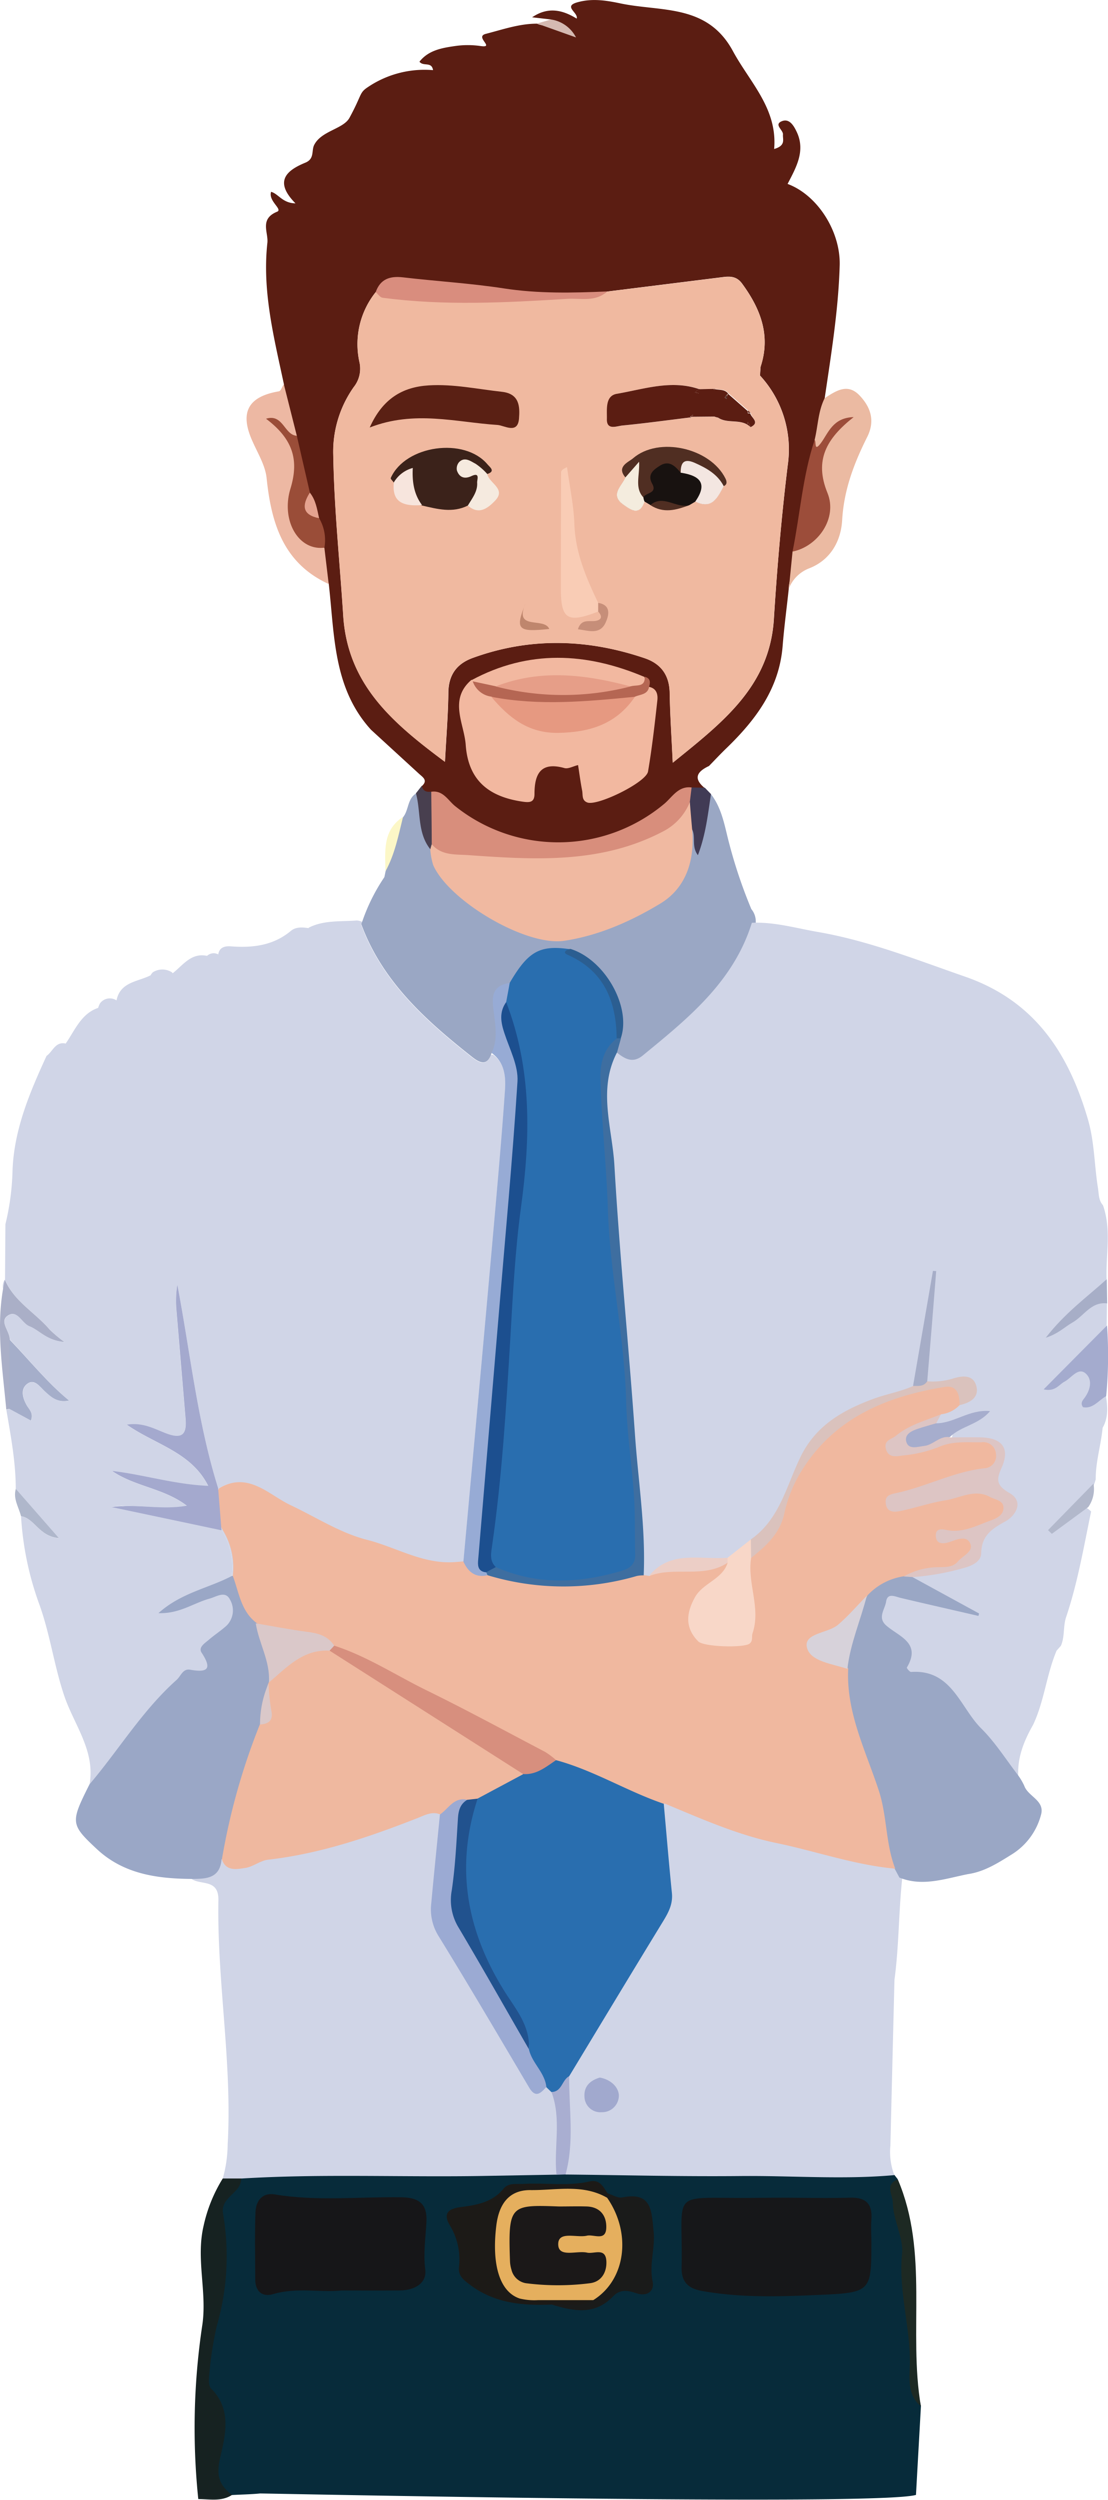 <svg id="Capa_1" data-name="Capa 1" xmlns="http://www.w3.org/2000/svg" viewBox="0 0 239.06 538.89"><defs><style>.cls-1{fill:#5b1d12;}.cls-2{fill:#ebbaa2;}.cls-3{fill:#edb8a3;}.cls-4{fill:#d5bab2;}.cls-5{fill:#d0d5e7;}.cls-6{fill:#9aa7c4;}.cls-7{fill:#9aa7c6;}.cls-8{fill:#162221;}.cls-9{fill:#aaafc7;}.cls-10{fill:#483f4f;}.cls-11{fill:#afb7cb;}.cls-12{fill:#fcf7c7;}.cls-13{fill:#072b3a;}.cls-14{fill:#9aa7c5;}.cls-15{fill:#1d2923;}.cls-16{fill:#a4abce;}.cls-17{fill:#413b55;}.cls-18{fill:#a7aec7;}.cls-19{fill:#f0b9a0;}.cls-20{fill:#f2b8a0;}.cls-21{fill:#d88e7c;}.cls-22{fill:#f7d7c8;}.cls-23{fill:#d98d7e;}.cls-24{fill:#9c4d3a;}.cls-25{fill:#9a4d38;}.cls-26{fill:#b56653;}.cls-27{fill:#e5a390;}.cls-28{fill:#f0b89f;}.cls-29{fill:#97abd5;}.cls-30{fill:#a4a9ce;}.cls-31{fill:#a5aeca;}.cls-32{fill:#296eaf;}.cls-33{fill:#efb89f;}.cls-34{fill:#9baad3;}.cls-35{fill:#a9aed1;}.cls-36{fill:#f0b9a1;}.cls-37{fill:#3e6ea0;}.cls-38{fill:#2b5e91;}.cls-39{fill:#dac8c9;}.cls-40{fill:#ddc5c4;}.cls-41{fill:#f8d7c8;}.cls-42{fill:#dac2bd;}.cls-43{fill:#a6adcd;}.cls-44{fill:#a6adc7;}.cls-45{fill:#eccec6;}.cls-46{fill:#b2b8cb;}.cls-47{fill:#161719;}.cls-48{fill:#161618;}.cls-49{fill:#1c1a17;}.cls-50{fill:#1a1b1a;}.cls-51{fill:#a1a9ce;}.cls-52{fill:#d7d2da;}.cls-53{fill:#5a2014;}.cls-54{fill:#3b221a;}.cls-55{fill:#5c2316;}.cls-56{fill:#f9ccb5;}.cls-57{fill:#502e22;}.cls-58{fill:#181210;}.cls-59{fill:#f8d5c8;}.cls-60{fill:#f5eadf;}.cls-61{fill:#f3e6e1;}.cls-62{fill:#f4ecde;}.cls-63{fill:#f7e5dd;}.cls-64{fill:#b08b84;}.cls-65{fill:#b18c80;}.cls-66{fill:#c68e79;}.cls-67{fill:#bf866d;}.cls-68{fill:#e69981;}.cls-69{fill:#e69e88;}.cls-70{fill:#d78f7e;}.cls-71{fill:#1c4f8f;}.cls-72{fill:#21528e;}.cls-73{fill:#e5af5e;}.cls-74{fill:#562f29;}.cls-75{fill:#1b1818;}</style></defs><title>avatar2</title><path class="cls-1" d="M314.09,240.82c-1.32,2.45-2.51,5.12-6.13,3.31l-1.3.77c-2.81,1.2-5.61,0-8.42,0l-1.27-.76c-1.08,3.21-3,1.76-4.56.66-3-2.12-.31-4,.45-5.88-2-2.33.72-3.29,1.64-4.09,5.54-4.79,16.67-2.26,19.95,4.34C314.74,239.75,314.93,240.43,314.09,240.82Z" transform="translate(-157.94 -136.02)"/><path class="cls-1" d="M306.8,226l.16,0a1.55,1.55,0,0,0,.07.23Z" transform="translate(-157.94 -136.02)"/><path class="cls-1" d="M306.87,225.87a4.83,4.83,0,0,1,.62-.42s0,.08,0,.12l-.32.3L307,226Z" transform="translate(-157.94 -136.02)"/><path class="cls-1" d="M307.92,220.6a4,4,0,0,1,.95-.7q-.06.43-.15.87A7.6,7.6,0,0,0,307.92,220.6Z" transform="translate(-157.94 -136.02)"/><path class="cls-1" d="M312,219.84l.24,0a1.58,1.58,0,0,1-.12.15A1.32,1.32,0,0,1,312,219.84Z" transform="translate(-157.94 -136.02)"/><path class="cls-1" d="M314.8,221.43l0,0a5,5,0,0,0,.05.53l-.35-.21-.1-.07a3.54,3.54,0,0,1,.4-.58l.31-.31Z" transform="translate(-157.94 -136.02)"/><path class="cls-1" d="M319.88,228.1a3.47,3.47,0,0,0-.73-.56,5.23,5.23,0,0,0,.12-.54A3.81,3.81,0,0,1,319.88,228.1Z" transform="translate(-157.94 -136.02)"/><path class="cls-1" d="M319.87,225l-.52,0a3.7,3.7,0,0,1,0-.47Z" transform="translate(-157.94 -136.02)"/><path class="cls-1" d="M339.11,193.26c.22-7.32-4.76-15.18-11.24-17.59,1.82-3.51,3.89-7.07,2-11.15-.6-1.28-1.57-3.09-3.29-2.35s.38,1.87.29,2.86.69,2.37-1.9,3.11c.75-8.73-5.23-14.33-8.9-21.11-5.53-10.23-15.51-8.43-24.28-10.28-3.16-.66-6.13-1.12-9.29-.23s.28,2.22-.14,3.51c-3.23-2-6.32-2.52-9.61-.28l4.09.47a5.63,5.63,0,0,0,2.42,1.7c-2.28-.75-3.94-.06-5.45-.8-3.83,0-7.39,1.26-11.06,2.2-2.5.65,2.13,3.1-1.14,2.62a19.21,19.21,0,0,0-5.46,0c-2.85.41-5.76.9-7.71,3.38.85,1.11,2.63-.11,2.93,1.82a21.88,21.88,0,0,0-14.18,3.74c-1.76,1.2-1.13,1.54-3.85,6.54-1.33,2.43-6.08,2.78-7.62,5.86-.62,1.25.14,3-1.95,3.83-4,1.65-6.78,4-2.08,8.75-2.82-.05-3.66-2.05-5.26-2.49-.65,2,2.57,3.77,1.3,4.29-3.85,1.57-1.86,4.47-2.1,6.69-1.15,10.42,1.42,20.45,3.57,30.52a23.84,23.84,0,0,0,1.8,11.28c1,3.92,1.46,8,2.79,11.83.76,2.13,1.57,4.23,2.14,6.41a19.07,19.07,0,0,1,.76,6c-.23,2.79,1.51,5,2.19,7.56,1.25,11,.93,22.41,9.1,31.38l10.39,9.52c.82.74,1.93,1.4.6,2.62-.69,1.35.22,1.83,1.23,2.24a6,6,0,0,1,2.65,1.32c8.39,8,18.44,10.22,29.75,9.37,5.85-.44,11-1.81,15.71-5.26,2.92-2.12,5.42-4.92,9-6a3.93,3.93,0,0,0,2.69-1.23c-2.62-2.14-1.58-3.59.91-4.76,1.26-1.29,2.49-2.61,3.79-3.86,6.29-6.09,11.37-12.82,12.1-22,.33-4.12.88-8.21,1.32-12.31a4.55,4.55,0,0,1,.11-1.11s0,0,0-.05c.48-2.21,2.21-4.06,2.09-6.44.05-.28.1-.55.14-.83s.1-.54.14-.81c1.17-6.93,2.13-13.9,3.75-20.74h0c.06-.27.12-.54.19-.8h0l.26-1c.47-3,1.92-6,1.05-9.17C337.27,212.39,338.83,202.9,339.11,193.26Zm-11.2,43c-1.36,11.05-2.31,22.16-3,33.27-.94,14.49-11.06,22.22-21.81,30.91-.26-5.62-.58-10.33-.66-15.05-.07-3.84-1.88-6.3-5.4-7.49-12.34-4.18-24.72-4.55-37.08-.06-3.5,1.27-5.25,3.7-5.28,7.55-.05,4.65-.44,9.3-.73,14.85-11.19-8.33-21-16.58-21.95-31.55-.73-11.44-1.94-22.83-2.14-34.32a24.12,24.12,0,0,1,4.43-14.94,6.36,6.36,0,0,0,1.19-5.45A17.91,17.91,0,0,1,239,199a415.71,415.71,0,0,0,46.16.46c1.26,0,2.67.54,3.77-.59L314,195.74c1.53-.19,2.88-.13,4,1.34,4,5.43,6.29,11.19,4.05,18-.05.63-.09,1.26-.13,1.89A23.48,23.48,0,0,1,327.91,236.25Z" transform="translate(-157.94 -136.02)"/><path class="cls-2" d="M328.14,262.91c.27-2.66.53-5.32.8-8,5.71-3.88,8.13-8.75,5.44-15.69-1.93-5,2.22-8.06,4.14-11.46-1.2,1.12-1.75,3.22-3.2,4.47-2.21,1.92-1.76-.08-1.62-1.38.74-3,.74-6.15,2.17-9,2.41-1.55,4.93-3.3,7.52-.59,2.43,2.55,3.41,5.5,1.64,9-2.81,5.61-5,11.32-5.38,17.81-.24,4.48-2.42,8.65-7.15,10.48A7.67,7.67,0,0,0,328.14,262.91Z" transform="translate(-157.94 -136.02)"/><path class="cls-3" d="M219.18,218.85q1.4,5.55,2.8,11.11c.24,1.54-.67,1.25-1.29.66-1.36-1.29-2-3.31-4.54-4a12.45,12.45,0,0,1,6.06,14c-1.78,6.84-.49,9.91,5.72,13.5.31,2.6.62,5.21.93,7.8-9.81-4.49-12.39-13.11-13.4-22.85-.28-2.69-1.87-5.27-3-7.82-2.88-6.28-1.07-9.74,5.7-10.88C218.54,220.26,218.83,219.36,219.18,218.85Z" transform="translate(-157.94 -136.02)"/><path class="cls-4" d="M276.83,140.22a7.27,7.27,0,0,1,5.39,3.87l-8.42-3Z" transform="translate(-157.94 -136.02)"/><path class="cls-5" d="M266.93,370.93c-.54,8.25-1.26,16.48-2,24.71q-1.53,17.53-3.14,35.06-1.9,21-3.84,42c-1,.07-2,.19-3,.21-6.48.14-12-3.31-18.09-4.85-5.76-1.47-11-4.89-16.39-7.43-4.76-2.22-9.17-7.39-15.46-3.7-4.5-14.31-6-29.21-8.82-43.89a22.2,22.2,0,0,0-.22,4.94q.93,11.88,2,23.76c.28,3.23-.44,4.74-4.16,3.33-2.5-.94-5-2.45-8.5-1.89,6.19,4.32,13.88,5.88,17.56,13.19-7.3-.3-13.92-2.42-20.73-3.21,4.93,3.39,11.17,3.67,16.12,7.49-4.83.86-9.34-.12-13.88,0l-.75-.12.53.13c-.7,0-1.4.09-2.1.19l23.7,5a15.33,15.33,0,0,1,2.2,9.93,2.31,2.31,0,0,1,.1.28c-3.2,3.54-8.18,3.84-12.1,6.07,2.34-.77,4.54-1.89,6.95-2.55,2-.54,4-1.33,5.43.68a5,5,0,0,1,0,5.69c-2.08,3.17-6.09,5.25-5.28,10,.06.35-.59.82-1.06,1-9.17,2.88-12.88,11.41-18.57,17.91-1.87,2.13-2.54,5.57-6.18,5.86,1.32-7.22-3.34-12.89-5.44-19.1-2.22-6.56-3.07-13.42-5.46-19.94a66.45,66.45,0,0,1-3.87-18.78c2.95.42,3.83,4.34,8.17,4.72L161.34,457c0-5.8-1.08-11.47-2.05-17.15.24,0,.49,0,.73-.08l4.62,2.5c.57-1.71-.51-2.44-1-3.42-.81-1.52-1.26-3.4.2-4.5s2.66.55,3.71,1.52c1.41,1.32,2.8,2.63,5.3,2.09-4.77-4-8.58-8.73-12.77-13.15,0-1.76-2.23-3.8-.54-5.08,2.14-1.61,3.11,1.56,4.8,2.21,2.15.84,3.68,3.06,7.49,3.38a30,30,0,0,1-3.11-2.61c-3.13-3.69-7.7-6.09-9.7-10.79l.09-12a54.15,54.15,0,0,0,1.52-11.08c.2-9,3.65-17.15,7.35-25.19,1.34-.93,1.91-3.17,4.13-2.66,2-2.88,3.35-6.47,7-7.69a5.06,5.06,0,0,1,.42-1,2.63,2.63,0,0,1,3.55-.62c.8-4,4.57-4,7.34-5.4h0a3.2,3.2,0,0,1,.48-.65,3.83,3.83,0,0,1,4.14,0l.16.2c2.23-1.75,4-4.48,7.41-3.75l0,0a2.1,2.1,0,0,1,2.35-.35l.06.06c.24-1.52,1.35-1.86,2.73-1.76,4.69.35,9.12-.15,12.93-3.32,1.08-.91,2.48-.81,3.83-.61l.05-.1c3.27-1.66,6.86-1.27,10.33-1.55a2.91,2.91,0,0,1,1.16.3l-.21.54c4.54,12.36,13.89,20.72,23.83,28.58,1.68,1.32,3.23,2.11,4.18-.47a4,4,0,0,0,.49,0C266.81,365.24,267.12,368.1,266.93,370.93Z" transform="translate(-157.94 -136.02)"/><path class="cls-5" d="M166.93,464.61c-2.51-2-4.67-4.38-5.59-7.63l9.3,10.61c-4.34-.38-5.22-4.3-8.17-4.72C164.7,461.57,165.48,464,166.93,464.61Z" transform="translate(-157.94 -136.02)"/><path class="cls-5" d="M172.82,437.94c-2.5.54-3.89-.77-5.3-2.09-1.05-1-2.2-2.66-3.71-1.52s-1,3-.2,4.5c.52,1,1.6,1.71,1,3.42l-4.62-2.5c-.24,0-.49.06-.73.08a1.88,1.88,0,0,1,.73-.4.7.7,0,0,1,.19-.06l.35,0c.66-.25,2,1,1.9-.15-.14-2.14-1.29-4.53,1.3-5.72s4,1.79,6,2.71a49.36,49.36,0,0,1-9-9.23c-.24-.32-.48-.64-.7-1s-.49-.67-.72-1a7.52,7.52,0,0,1-.52-1.91c-.21-1.57-1.13-3.47.77-4.46,1.48-.76,2.89.32,4,1.29.8.67,1.63,1.3,2.38,1.85-1.79-1.61-3.52-3.79-5.63-5.54a4.38,4.38,0,0,1-1.74-2.49,2.75,2.75,0,0,1,.36-1.8c2,4.7,6.57,7.1,9.7,10.79a30,30,0,0,0,3.11,2.61c-3.81-.32-5.34-2.54-7.49-3.38-1.69-.65-2.66-3.82-4.8-2.21-1.69,1.28.55,3.32.54,5.08C164.24,429.21,168.05,434,172.82,437.94Z" transform="translate(-157.94 -136.02)"/><path class="cls-5" d="M208.75,475.25a9.1,9.1,0,0,1-.68.83,2.31,2.31,0,0,0-.1-.28,15.33,15.33,0,0,0-2.2-9.93l-23.7-5c.7-.1,1.4-.16,2.1-.19a56.28,56.28,0,0,0,7.55,1.22c4.57.52,9.17.94,13.47,2.88l.51.23.66.34A10.12,10.12,0,0,1,208.75,475.25Z" transform="translate(-157.94 -136.02)"/><path class="cls-5" d="M263.88,363.29c-.95,2.58-2.5,1.79-4.18.47-9.94-7.86-19.29-16.22-23.83-28.58l.21-.54a4.39,4.39,0,0,1,1.91,2.52c3.72,9.18,10.84,15.61,17.87,22.12C258.18,361.43,260.67,363.29,263.88,363.29Z" transform="translate(-157.94 -136.02)"/><path class="cls-5" d="M265.67,363.1a8.59,8.59,0,0,1-1.3.17c2.44,2,2.75,4.83,2.56,7.66-.54,8.25-1.26,16.48-2,24.71q-1.53,17.53-3.14,35.06-1.9,21-3.84,42c-1,.07-2,.19-3,.21-6.48.14-12-3.31-18.09-4.85-5.76-1.47-11-4.89-16.39-7.43-4.76-2.22-9.17-7.39-15.46-3.7-4.5-14.31-6-29.21-8.82-43.89a22.2,22.2,0,0,0-.22,4.94q.93,11.88,2,23.76c.28,3.23-.44,4.74-4.16,3.33-2.5-.94-5-2.45-8.5-1.89,6.19,4.32,13.88,5.88,17.56,13.19-7.3-.3-13.92-2.42-20.73-3.21,4.93,3.39,11.17,3.67,16.12,7.49-4.83.86-9.34-.12-13.88,0,2.43.4,4.86,1,7.33,1.23.83.09,1.65.14,2.49.15,1.66,0,3.93.39,4.42-1.3.66-2.27-2-2.68-3.44-3.44a15.73,15.73,0,0,0-3.23-1.21c2.41.56,4.9,1,7.41,1.29,1.29.18,2.87.54,3.68-.76.95-1.53-.2-2.87-1.11-4-3.19-4.12-7.8-6.06-12.06-7.84a10.07,10.07,0,0,1,1.09.34c7.11,2.89,9.08,1.35,8.07-6.31-.06-.49-.21-1-.24-1.47-.23-3.82-.83-7.6-1.36-11.19.22,1.19.45,2.39.68,3.59,1.75,9.22,1.28,19,6.68,27.34a.75.75,0,0,1,.15,0h.11c5.42-.24,9.9,2.22,14.5,4.77a126.58,126.58,0,0,0,30.94,11.75c2.55.65,5.35,1.43,7.61-.62l.17-.16a6,6,0,0,0,.47-.52,43.25,43.25,0,0,0,1.72-10.79c.47-5.94,1.11-11.87,1.48-17.82.79-12.4,2.69-24.7,3.46-37.11.56-9.09,1.95-18.11,2.56-27.19C268.35,373.83,269.86,368,265.67,363.1Zm-81,90.67a40,40,0,0,0,5.14,1.78A18.41,18.41,0,0,1,184.69,453.77Z" transform="translate(-157.94 -136.02)"/><path class="cls-5" d="M206,605.65a27.81,27.81,0,0,0,1.06-7.33c1-17.64-2.31-35.1-2-52.68.08-4.64-3.79-3.17-5.79-4.57,2.35-1.43,4.58-3.05,6.91-4.53,7.64,1.09,14.77-1.47,21.84-3.51,6.85-2,14-3.15,20.42-6.5a4.76,4.76,0,0,1,4.35-.16c1.68,4.36.72,8.84,0,13.1a24.81,24.81,0,0,0,4.52,19.73c5.25,7.27,9.27,15.32,14.12,22.86,1.28,2,2.59,3.37,5,3.52a4.7,4.7,0,0,1,1.91,1.68c1.57,6,2.31,12.07-.4,18-5,1.79-10.17.93-15.25,1-12.42.24-24.85.12-37.27.06a111.9,111.9,0,0,0-14.87.77C208.81,607.12,207.13,607.15,206,605.65Z" transform="translate(-157.94 -136.02)"/><path class="cls-6" d="M321,334.84a.29.29,0,0,1,0,.09c-.95,6.9-5.25,11.89-9.61,16.89a78.84,78.84,0,0,1-13.65,12.23c-2.54,1.81-5,2.24-7-.6l-.18-.26,0-.06a3.46,3.46,0,0,1-.23-1.72h0a5.86,5.86,0,0,1,.25-1.16h0c.07-.24.15-.46.23-.7s.11-.74.15-1.11v0a16.6,16.6,0,0,0-10.09-16.65c-.32-.06-.63-.11-.94-.14a9.26,9.26,0,0,0-9.26,4.31,10,10,0,0,1-2.26,2.75,2.9,2.9,0,0,1-.29.19l-.41.26c-2.2,1.54-2.13,3.79-1.83,6.24.32,2.72,1.23,5.69-1.87,7.62a2.83,2.83,0,0,1-.11.31c-.95,2.58-2.5,1.79-4.18.47-9.94-7.86-19.29-16.22-23.83-28.58l.21-.54a40.19,40.19,0,0,1,4.77-9.57c.09-.41.17-.81.25-1.21,1.1-4,1.14-8.27,3.8-11.73,1.23-1.54.9-3.92,2.78-5.1,3,2.91,1.78,7.25,3.4,10.63h0a6.3,6.3,0,0,0,.4.72h0s0,0,0,0l.08.12c.07.22.13.44.21.65,2.79,8.37,9.58,12,17.2,15.62,11.24,5.31,20.22.07,29.45-4.58a12.4,12.4,0,0,0,7.26-11.1c.05-1.57-.18-3.33,1.48-4.36l.09-.06h0c2.2.93,1.36,2.62,1.07,4.18-.13.66,1,.05.36.11-.13,0-.21-.1-.16-.3,1-3.81-.6-8.26,2.79-11.49,2.48,3.19,3,7.19,4,10.86A105.86,105.86,0,0,0,320.05,332,4.15,4.15,0,0,1,321,334.84Z" transform="translate(-157.94 -136.02)"/><path class="cls-7" d="M205.74,536.86c-.36,4.21-3.45,4.19-6.52,4.21-7.45-.06-14.63-1.07-20.38-6.43s-5.7-5.75-1.6-13.95c6.32-7.43,11.39-15.9,18.74-22.47,1-.85,1.36-2.54,3-2.25,3.76.67,4.78-.15,2.46-3.67-.77-1.17.7-2.05,1.55-2.78,1.25-1.08,2.69-2,3.87-3.09a4.62,4.62,0,0,0,.7-5.58c-1-2-2.89-.62-4.43-.2-3.43.94-6.48,3.29-11,3.12,4.93-4.42,10.8-5.36,15.81-8,1.67-.24,2,1.11,2.11,2.16.35,3,2.67,4.86,4.09,7.24.89,4.23,3.06,8.16,2.85,12.64a8.37,8.37,0,0,1-.3,1.49c-.71,3-1.24,5.94-1.9,8.91-2.62,8.87-5.49,17.67-7.68,26.66A2.84,2.84,0,0,1,205.74,536.86Z" transform="translate(-157.94 -136.02)"/><path class="cls-8" d="M206,605.65l4,0c.45.53.82,1.25.41,1.8-4.11,5.48-2.25,11.72-2.21,17.67,0,6.71-2.9,12.87-3.14,19.54-.1,2.69-.49,5.07,1.11,7.57,2.08,3.26,1.39,7.14,1.05,10.69-.36,3.76-.81,7.38.8,10.93-2.29,1.5-4.83.91-7.3.91a148.82,148.82,0,0,1,.89-37.66c1-7.1-1.42-14.13.26-21.26A32.36,32.36,0,0,1,206,605.65Z" transform="translate(-157.94 -136.02)"/><path class="cls-9" d="M171.8,425.3c-3.81-.32-5.34-2.54-7.49-3.38-1.69-.65-2.66-3.82-4.8-2.21-1.69,1.28.55,3.32.54,5.08.26.72.5,1.43.7,2.15,1.23,4.15,1.52,8.29-.54,12.43l-.19.38c-.24,0-.49.06-.73.08-.8-8.7-2.2-17.4-.66-26.13q.17-.9.36-1.8c2,4.7,6.57,7.1,9.7,10.79A30,30,0,0,0,171.8,425.3Z" transform="translate(-157.94 -136.02)"/><path class="cls-10" d="M250.78,319.09c-2.84-3.56-2-8.06-3.1-12.06l1.27-1.62c.23,1.15,1,1.41,2,1.27,2.29,3.47,1.54,7.22,1,10.95A3.05,3.05,0,0,1,250.78,319.09Z" transform="translate(-157.94 -136.02)"/><path class="cls-11" d="M170.64,467.59c-4.34-.38-5.22-4.3-8.17-4.72h0c-.48-1.94-1.74-3.73-1.12-5.89Z" transform="translate(-157.94 -136.02)"/><path class="cls-12" d="M244.9,312.12c-1,4-1.77,8.08-3.8,11.74C241.05,319.52,240.45,315,244.9,312.12Z" transform="translate(-157.94 -136.02)"/><path class="cls-5" d="M291,362.9c1.74,1.37,3.44,2.44,5.63.65,9.76-8,19.57-15.87,23.53-28.6,4.92-.22,9.61,1.19,14.38,2,10.94,1.91,21.21,6,31.65,9.62,15,5.22,22.32,16.48,26.49,30.8,1.41,4.84,1.36,9.83,2.15,14.72.21,1.31.11,2.67,1.08,3.74,1.86,5.23.59,10.61.79,15.92-1.77,4.66-6.61,6.3-9.09,9.45,2.93-.74,4.12-6.61,9.17-4.23l-.06,4.75c-2.12,5.07-6.66,8-10.33,11.55.65-.33,1.17-1,1.89-1.39,3.64-2.06,5.83-1.21,5.37,2.73-.41,3.47,1.46,2.23,2.92,2.35.34,2.35.52,4.68-.73,6.86-.35,3.72-1.52,7.34-1.49,11.11-1.05,3.89-3.9,6.34-6.88,8.58,2-.22,2.89-4.61,5.89-1.65-1.59,7.63-2.89,15.33-5.39,22.75-.68,2-.26,4.22-1.13,6.2l-.93,1.05c-2.18,5.16-2.65,10.86-5.05,15.95-1.93,3.4-3.4,6.93-3.23,10.95-2.3.2-3.06-1.75-4.11-3.12-3-4-6-8-9.19-11.77-2.53-3-4.75-6.49-9.45-6.54a2.17,2.17,0,0,1-2.11-2.8c.75-3.23-1.22-5-3.39-6.59-2.43-1.83-2.45-4.12-1.46-6.67,1.07-2.79,3.28-2.23,5.45-1.89A81.43,81.43,0,0,1,366.68,483a36.29,36.29,0,0,1-9.48-4.27c-1.11-.75-3-1.14-2.16-3.24,1.38-1.1,3.13-1.08,4.73-1.39,4.46-.86,8.94-1.34,9.76-7.28.25-1.8,2.48-2.5,4-3.54,2.17-1.51,3.46-3.37.34-5.37-2.11-1.35-1.81-3.22-1.26-5.29,1.19-4.48.61-5.18-4-5.49-1.81-.12-3.68.18-5.36-.8.6-3,.6-3,5.72-5-3,.2-5.52,3.27-9,1.73-.71-1-.13-1.8.49-2.57a40.7,40.7,0,0,1,4.27-2.54c.94-.62,2.21-1.19,1.86-2.52s-1.76-1.15-2.87-1c-2.34.24-4.85,1.43-6.6-1.3.05-7.47,1.48-14.78,2.59-22.78-1.81,8.39-1.46,16.45-3.77,24.1-2.24,3.21-6.11,3.13-9.27,4.25-8.49,3-14.45,8.25-17.21,16.95a27.09,27.09,0,0,1-8.64,13c-2.13,1.38-3.94,3.29-6.47,4-5.81.38-11.68.39-16.95,3.45a2,2,0,0,1-1.29-1.1c-1.58-9.67-1.65-19.47-2.55-29.19-1.43-15.34-2.19-30.72-3.69-46.06-.91-9.39-1.48-18.83-2.23-28.24C287.41,368.37,287.5,364.87,291,362.9Z" transform="translate(-157.94 -136.02)"/><path class="cls-13" d="M208,673.89c-2.62-2.1-3.48-4-2.58-7.95,1.08-4.72,2.66-10.48-1.93-15-.55-.54-.53-1.91-.41-2.85a72.75,72.75,0,0,1,1.64-10.66,54,54,0,0,0,1.35-24.17c-.64-3.65,3.93-4.4,3.91-7.6,17.54-1.08,35.11-.24,52.66-.57l15.39-.27a4.86,4.86,0,0,1,2.55-1.29c20.7-.3,41.41-1.07,62.09.47,2.74.21,5.66-.86,8.25.89l.72.92c-1.59,3.21.2,6.26.9,9.13,2.24,9.1.79,18.42,2.26,27.56.65,4,.86,8.18,1.84,12.19l-1.07,19.17c-8.46,2.47-141.06-.35-141.52-.31C212,673.75,210,673.77,208,673.89Z" transform="translate(-157.94 -136.02)"/><path class="cls-5" d="M350.9,604.92c-11.07,1-22.16.09-33.23.2-12.57.13-25.14-.2-37.71-.33-1-6.69-.31-13.41-.32-20.11.12-2.58,1.38-4.72,2.72-6.83,5.85-9.24,11.38-18.69,17.27-27.9,1.93-3,2.15-6.12,1.62-9.53a54.9,54.9,0,0,1-.41-15.73c1.89-.72,3.61,0,5.25.78,13.05,5.94,27.17,8.15,40.91,11.69a18.94,18.94,0,0,1,3.82,1,3.72,3.72,0,0,1,1.8,2.64c-.8,7.31-.7,14.69-1.69,22q-.45,17.88-.88,35.76A14,14,0,0,0,350.9,604.92Z" transform="translate(-157.94 -136.02)"/><path class="cls-14" d="M352,540.78l-1-1.86c-1.95-1.62-2.49-3.93-2.69-6.23-.73-8.21-4.15-15.66-6.54-23.38-1.34-4.35-2.38-8.6-2.11-13.14A46.31,46.31,0,0,1,344.1,480a10.49,10.49,0,0,1,8.74-5.05,2.65,2.65,0,0,1,2.07,1.1l14.28,7.8-.15.52c-5.58-1.29-11.16-2.55-16.73-3.87-1.27-.3-2.89-1.19-3.19.81-.24,1.63-1.9,3.41,0,5.1,2.71,2.41,7.69,3.72,4.48,9.09-.07.11.62,1,.93.95,8.82-.59,10.56,7.72,15.2,12.26,3,3,5.33,6.72,7.95,10.12a13.35,13.35,0,0,1,1.25,2.15c.81,2.32,4.4,3.14,3.65,6.14a14.32,14.32,0,0,1-6.35,8.67c-2.9,1.8-5.89,3.73-9.43,4.24C361.88,541,357,542.81,352,540.78Z" transform="translate(-157.94 -136.02)"/><path class="cls-15" d="M356.62,654.72c-2.94-2.3-2.45-6.07-2.38-8.75.23-8.1-2.5-15.9-1.67-24.12.34-3.38-1.95-7.25-2-11,0-1.58-1.82-3.92,1.08-5C358.39,621.62,353.89,638.54,356.62,654.72Z" transform="translate(-157.94 -136.02)"/><path class="cls-16" d="M396.61,437c-1.65.87-2.84,2.79-5,2.37-.59-.82-.15-1.37.24-1.88,1.35-1.76,1.89-4.05.3-5.41s-3.05,1-4.52,1.78c-1.23.65-2,2.23-4.51,1.67,4.78-4.82,9.22-9.3,13.67-13.77A93.45,93.45,0,0,1,396.61,437Z" transform="translate(-157.94 -136.02)"/><path class="cls-17" d="M311.34,307.2c-.66,4.32-1.11,8.69-2.82,13.17-1.43-1.83-.43-3.91-1.24-5.54-2.2-1.48-1.5-3.79-1.68-5.85a4.15,4.15,0,0,1,1.56-3.2l2.85.05Z" transform="translate(-157.94 -136.02)"/><path class="cls-18" d="M396.82,417c-3.48-.43-5,2.73-7.52,4.14-1.63.92-3,2.39-5.73,3.26,4.13-5.33,8.87-8.75,13.17-12.62C396.76,413.51,396.79,415.25,396.82,417Z" transform="translate(-157.94 -136.02)"/><path class="cls-19" d="M321.91,217c0-.63.08-1.26.13-1.89,2.24-6.82-.06-12.58-4.05-18-1.08-1.47-2.43-1.53-4-1.34l-25.11,3.12c-1.1,1.13-2.51.54-3.77.59A415.71,415.71,0,0,1,239,199a17.91,17.91,0,0,0-3.54,15,6.36,6.36,0,0,1-1.19,5.45,24.12,24.12,0,0,0-4.43,14.94c.2,11.49,1.41,22.88,2.14,34.32.95,15,10.76,23.22,21.95,31.55.29-5.55.68-10.2.73-14.85,0-3.85,1.78-6.28,5.28-7.55,12.36-4.49,24.74-4.12,37.08.06,3.52,1.19,5.33,3.65,5.4,7.49.08,4.72.4,9.43.66,15.05,10.75-8.69,20.87-16.42,21.81-30.91.72-11.11,1.67-22.22,3-33.27A23.48,23.48,0,0,0,321.91,217Zm-7.82,23.84c-1.32,2.45-2.51,5.12-6.13,3.31l-1.3.77c-2.81,1.2-5.61,0-8.42,0l-1.27-.76c-1.08,3.21-3,1.76-4.56.66-3-2.12-.31-4,.45-5.88-2-2.33.72-3.29,1.64-4.09,5.54-4.79,16.67-2.26,19.95,4.34C314.74,239.75,314.93,240.43,314.09,240.82Zm5.79-12.72a3.47,3.47,0,0,0-.73-.56c-1.91-1.13-4.42-.22-6.28-1.49a4.32,4.32,0,0,1-.8-.23l-4.94.05L307,226a1.55,1.55,0,0,0,.07.23l-.23-.21c-4.85.59-9.69,1.26-14.55,1.73-1.23.13-3.38,1.08-3.33-1.37.05-2-.43-5,2.12-5.46,5.87-1,11.76-3.09,17.83-1l3.09-.06.24,0c1,.22,2.11,0,2.87.94l4.3,3.77.5.44C320,226.06,322,227.08,319.88,228.1Z" transform="translate(-157.94 -136.02)"/><path class="cls-19" d="M307.92,220.6a4,4,0,0,1,.95-.7q-.06.43-.15.87A7.6,7.6,0,0,0,307.92,220.6Z" transform="translate(-157.94 -136.02)"/><path class="cls-19" d="M312.2,219.89a1.58,1.58,0,0,1-.12.15,1.32,1.32,0,0,1-.12-.2Z" transform="translate(-157.94 -136.02)"/><path class="cls-19" d="M314.09,240.82c-1.32,2.45-2.51,5.12-6.13,3.31l-1.3.77c-2.81,1.2-5.61,0-8.42,0l-1.27-.76c-1.08,3.21-3,1.76-4.56.66-3-2.12-.31-4,.45-5.88-2-2.33.72-3.29,1.64-4.09,5.54-4.79,16.67-2.26,19.95,4.34C314.74,239.75,314.93,240.43,314.09,240.82Z" transform="translate(-157.94 -136.02)"/><path class="cls-19" d="M319.88,228.1a3.47,3.47,0,0,0-.73-.56,5.23,5.23,0,0,0,.12-.54A3.81,3.81,0,0,1,319.88,228.1Z" transform="translate(-157.94 -136.02)"/><path class="cls-19" d="M319.87,225l-.52,0a3.7,3.7,0,0,1,0-.47Z" transform="translate(-157.94 -136.02)"/><path class="cls-20" d="M297.92,284.08c1.75.32,2,1.72,1.84,3-.56,5.09-1.14,10.19-2,15.25-.4,2.38-11,7.53-13.12,6.68-1.22-.47-.92-1.62-1.09-2.52-.35-1.77-.58-3.56-.89-5.54-1.08.26-2.12.87-2.93.65-5.07-1.42-6.47,1.18-6.47,5.57,0,1.93-1.15,1.88-2.69,1.65-7.41-1.11-11.62-4.77-12.15-12.24-.33-4.59-3.72-9.75,1.24-14l.66.17a33,33,0,0,1,4.53,3.06c7.28,8.58,20.26,10.1,29.18-.27A8.57,8.57,0,0,1,297.92,284.08Z" transform="translate(-157.94 -136.02)"/><path class="cls-21" d="M307.16,305.78c-.13,1-.25,2.07-.38,3.1-.24,3.88-2.38,6.19-5.79,7.92a47.84,47.84,0,0,1-17.59,5c-9.09.81-18.18,1.11-27.24-.41-2.27-.37-4.14-1.15-5.07-3.42,0-3.76-.07-7.51-.1-11.27,2.55-.38,3.63,1.89,5.15,3.1a35.63,35.63,0,0,0,45.17-.54C303,307.82,304.32,305.4,307.16,305.78Z" transform="translate(-157.94 -136.02)"/><path class="cls-22" d="M312,219.84l.24,0a1.58,1.58,0,0,1-.12.15A1.32,1.32,0,0,1,312,219.84Z" transform="translate(-157.94 -136.02)"/><path class="cls-22" d="M314.8,221.43l0,0a5,5,0,0,0,.05.53l-.35-.21-.1-.07a3.54,3.54,0,0,1,.4-.58l.31-.31Z" transform="translate(-157.94 -136.02)"/><path class="cls-22" d="M319.87,225l-.52,0a3.7,3.7,0,0,1,0-.47Z" transform="translate(-157.94 -136.02)"/><path class="cls-23" d="M288.92,198.85c-2.47,2.34-5.79,1.42-8.52,1.59-13.29.82-26.62,1.53-39.91-.23-.54-.07-1-.8-1.49-1.22,1-2.83,3.07-3.51,5.9-3.18,7.23.85,14.53,1.27,21.73,2.38C274.07,199.34,281.48,199.17,288.92,198.85Z" transform="translate(-157.94 -136.02)"/><path class="cls-20" d="M259.67,282.65c12.32-6.63,24.77-6,37.31-.7,1,2.83-1.2,2.63-2.79,3-3.66-.1-7.18-1.17-10.78-1.71-6.27-.95-12.18.53-18.17,1.77-2.08.07-3.72-1-5.3-2.14Z" transform="translate(-157.94 -136.02)"/><path class="cls-24" d="M333.7,230.87c.42.29-.21,2.76,1.37.64s2.53-5.45,7.05-5.57c-5.84,4.6-8.54,9.26-5.65,16.34,2.22,5.42-2,11.52-7.53,12.65C330.57,246.92,331.1,238.69,333.7,230.87Z" transform="translate(-157.94 -136.02)"/><path class="cls-25" d="M227.93,254.08c-5.61.72-9.41-5.89-7.32-12.73,1.93-6.33.42-10.76-5.27-15.06,3.69-1.15,3.93,3.52,6.64,3.67l2.82,12.26c0,2.08.11,4.12,2,5.52A9.3,9.3,0,0,1,227.93,254.08Z" transform="translate(-157.94 -136.02)"/><path class="cls-26" d="M259.94,282.9l5,1.07c9.7.3,19.41.25,29.11,0,1.21-.36,3.1.27,3-2.05,1.23.31,1.23,1.15.94,2.13-.28,1.71-1.83,1.64-3,2.14a48.88,48.88,0,0,1-24.46,2.18,27.84,27.84,0,0,1-6.55-2.17A4.89,4.89,0,0,1,259.94,282.9Z" transform="translate(-157.94 -136.02)"/><path class="cls-27" d="M226.79,247.74c-3.7-.74-3.72-2.81-2-5.52C226.09,243.83,226.36,245.82,226.79,247.74Z" transform="translate(-157.94 -136.02)"/><path class="cls-28" d="M373.5,458.4c-2.34-1.63-4.91-1.7-7.65-1.21-4.53.81-9,2.27-13.56,2.66a87.13,87.13,0,0,1,17.45-6,6.59,6.59,0,0,0,2.88-1.31,3.3,3.3,0,0,0,1.1-3c-.24-2.81-2.31-3.26-4.71-3.21-1.87,0-3.74,0-5.61.09h0a19.88,19.88,0,0,0-6.18,1.14c-1.72.65-3.69,1.62-5.84.06,2.08-2.91,5.73-3.5,8.31-5.52A7.37,7.37,0,0,0,361,440.9a6.42,6.42,0,0,0,4-2,6.86,6.86,0,0,0,.44-1.33c.47-2-.4-2.82-1.9-3.11h0a9.52,9.52,0,0,0-2.3-.07c-.78.06-1.56.14-2.33.24h0c-1.22.17-2.41.4-3.59.68a49.33,49.33,0,0,0-12.81,5.2l0,0-.11.06c-1.29.72-2.57,1.49-3.79,2.32l0,0-.24.17c-3.72,2.56-6.91,5.74-8.4,10.35a50.17,50.17,0,0,1-5.26,11.46,41.82,41.82,0,0,1-5.22,6.74c-1.73,4.27.45,8.5.11,12.74-.16,2,.1,4.68-2.89,5-2.57.27-5.44.92-7.46-1.39s-1.32-4.61,0-6.91a14.34,14.34,0,0,1,3.41-3.54c1.5-1.28,3.23-2.48,2.45-4.91-3.12.93-6.46.67-9.71.9h0a14.12,14.12,0,0,0-7.31,2.26l-1.16-.17a4.27,4.27,0,0,0-.6-.45,3.65,3.65,0,0,0-3.1-.48l-.22.07h0a40.56,40.56,0,0,1-12.59,1.93h-.17a55.48,55.48,0,0,1-8.6-.74h-.07c-2.25-.37-4.49-.84-6.74-1.4h0l-.1,0-.23-.06s.07.06-.26,0-.37.06-.54.07h-.45a5.07,5.07,0,0,1-1.69-.38,0,0,0,0,1,0,0c-1.05-.4-2-1-3.07-1.44l-.31-.11c-1,.07-2,.19-3,.21-6.48.14-12-3.31-18.09-4.85-5.76-1.47-11-4.89-16.39-7.43-4.76-2.22-9.17-7.39-15.46-3.7a1.3,1.3,0,0,0-.1.15c-1.93,2.73-1,5.24.24,7.72.19.37.38.74.58,1.11a15.33,15.33,0,0,1,2.2,9.93,2.31,2.31,0,0,1,.1.28c1.27,3.51,1.74,7.42,5.05,9.89a11.85,11.85,0,0,0,5.74,2.37c3.65.62,7.5.72,10.67,3.07,16.18,8.34,32.5,16.41,48.44,25.18,5.91,1.95,11.42,4.86,17.16,7.19,1.92.78,3.76,2.15,6,1.09,7.9,3.28,15.75,6.79,24.17,8.53s16.84,4.73,25.6,5.52c-2.11-5.41-1.73-11.27-3.56-16.86-2.79-8.54-7.08-16.86-6.59-26.27-1.8-2.58-5.32-2.52-7.85-5.19,5.39-2.19,9.67-5.39,12-10.59a13.34,13.34,0,0,1,8-4.14,14,14,0,0,1,2.53-.64c3.17-.55,6.49-.38,9.44-1.88a6.7,6.7,0,0,0,3-2.44l0,0a2.91,2.91,0,0,0,.3-2,2.08,2.08,0,0,0-1.76-1.91,12.9,12.9,0,0,0,3.67-1.33c1.08-.54,2.16-1.18,3.24-1.78a3.57,3.57,0,0,0,2-2.27v0C375.54,460.49,374.91,459.39,373.5,458.4Zm-9.84,8.51.36.07a6.54,6.54,0,0,1-.76,0h-.08A1.41,1.41,0,0,1,363.66,466.91Zm-.81.4c0,.24-.05.16,0,0Z" transform="translate(-157.94 -136.02)"/><path class="cls-29" d="M269.69,385.1c-.73,9.26-1.51,18.53-2.27,27.79-1.22,14.9-2.15,29.82-3.56,44.7-.31,3.32-.55,6.65-.7,10v.05c-.07,1.66-.13,3.32-.15,5,0,.44,0,.87,0,1.31a2.12,2.12,0,0,1,.19.57h0l0,.11a.66.66,0,0,0,0,.14,2.14,2.14,0,0,1-.14.85c-2.47.54-4-.66-5-2.67-.05-.09-.1-.18-.14-.27q1.92-21,3.84-42,1.59-17.52,3.14-35.06c.72-8.23,1.44-16.46,2-24.71.19-2.83-.12-5.69-2.56-7.66L264,363c1.27-2.63.91-5.29.57-8.09s-1.25-6.37,3.36-7a3.24,3.24,0,0,1,.47.78c.56,1.38-.12,2.77-.4,4.16a5.08,5.08,0,0,0-.26.81,6.54,6.54,0,0,0,.36,4.54,27.88,27.88,0,0,1,2.24,7.91v0C271.17,372.37,270.19,378.72,269.69,385.1Z" transform="translate(-157.94 -136.02)"/><path class="cls-30" d="M198.27,460.61c-5-3.82-11.19-4.1-16.12-7.49,6.81.79,13.43,2.91,20.73,3.21-3.68-7.31-11.37-8.87-17.56-13.19,3.47-.56,6,.95,8.5,1.89,3.72,1.41,4.44-.1,4.16-3.33q-1-11.88-2-23.76a22.2,22.2,0,0,1,.22-4.94c2.81,14.68,4.32,29.58,8.82,43.89,0,.05,0,.09,0,.14.21,2.66.43,5.31.64,8,0,.29.05.59.07.88l-23.7-5c.7-.1,1.4-.16,2.1-.19h.22C188.93,460.49,193.44,461.47,198.27,460.61Z" transform="translate(-157.94 -136.02)"/><path class="cls-31" d="M172.82,437.94c-2.5.54-3.89-.77-5.3-2.09-1.05-1-2.2-2.66-3.71-1.52s-1,3-.2,4.5c.52,1,1.6,1.71,1,3.42l-4.62-2.5v-.32l0-13.46v-1.18C164.24,429.21,168.05,434,172.82,437.94Z" transform="translate(-157.94 -136.02)"/><path class="cls-32" d="M277.89,515.46c8.14,2.19,15.33,6.71,23.26,9.41.58,6.42,1.11,12.84,1.76,19.25.23,2.32-.7,4.11-1.85,6-6.82,11.14-13.56,22.33-20.32,33.49-.88,1.59-.63,4.43-3.82,3.42l-1.11-1.07a14.85,14.85,0,0,1-4.59-8.22c-.84-4.34-3.32-8-5.4-11.71-3-5.4-5.34-11.07-7.95-16.64a4.51,4.51,0,0,1-.74-2.36c1.13-7.81-.94-16,2.81-23.5,2.71-3.33,6.92-3.88,10.48-5.61C273,517.35,275.09,515.33,277.89,515.46Z" transform="translate(-157.94 -136.02)"/><path class="cls-33" d="M270.78,518.51,261,523.74a5,5,0,0,1-1.81,1c-2.39.05-3.8,2.67-6.3,2.41-1.75-.7-3.31.19-4.79.77-10.46,4.1-21,7.71-32.28,9-1.72.19-3.3,1.55-5,1.79s-4.13.83-5-1.87A141.29,141.29,0,0,1,214,507.78c2.56-2.56.64-6,1.85-8.89l.07-.16c2.62-5.27,6.67-8.19,12.74-7.85,4,1.15,7.46,3.57,10.83,5.81,9.33,6.21,18.57,12.55,28.21,18.31C269.08,515.8,270.81,516.45,270.78,518.51Z" transform="translate(-157.94 -136.02)"/><path class="cls-34" d="M252.86,527.18c1.85-1.24,3-3.79,5.84-3.18-1.63,6.74-1,13.72-2.12,20.51-.44,2.68.59,4.83,1.81,7,4.29,7.81,8.42,15.71,12.84,23.44a3.79,3.79,0,0,1,.82,2.79c.62,3,3.43,5,3.77,8.17-1.2,1.33-2.31,2.51-3.72.12-6.47-10.92-12.89-21.86-19.55-32.66a10.88,10.88,0,0,1-1.56-7.06C251.57,540,252.23,533.57,252.86,527.18Z" transform="translate(-157.94 -136.02)"/><path class="cls-35" d="M276.92,587c2.26,0,2.26-2.6,3.82-3.41-.05,7.07,1.16,14.19-.78,21.19l-1.95.06C277.39,598.92,279.14,592.84,276.92,587Z" transform="translate(-157.94 -136.02)"/><path class="cls-32" d="M267.15,352.05c.26-1.39.52-2.77.77-4.16,4-6.83,6.5-8.21,13.09-7.23a20.36,20.36,0,0,1,10.2,13.41c.6,2.29,1.07,4.53-.52,6.64-4.51,7.71-2,16-1.39,23.87,1,12.7,1.57,25.45,3.09,38.12,1.77,14.79,2,29.71,3.57,44.52.66,6.28-.27,6.75-6.45,8.73-8.78,2.81-16.94,1.2-25.21-1.5-2.1-1.66-1.39-3.93-1.21-6q1.88-22.29,3.62-44.61c1.07-13.85,2-27.72,3.54-41.55.82-7.44,1.65-15.22-2.11-22.43A12.8,12.8,0,0,1,267.15,352.05Z" transform="translate(-157.94 -136.02)"/><path class="cls-36" d="M251.09,318c2.08,2.51,5.17,2.17,7.83,2.36,14.33,1,28.66,1.95,42.11-5.12a12.23,12.23,0,0,0,5.75-6.31q.24,3,.5,5.95c.58,6.58-1.27,12.56-6.91,15.95-6.33,3.82-13.29,6.89-20.69,8-8.32,1.24-24.9-8.63-28.27-16.31a14.33,14.33,0,0,1-.63-3.39C250.88,318.71,251,318.33,251.09,318Z" transform="translate(-157.94 -136.02)"/><path class="cls-37" d="M264.91,473.84c8.92,3.93,18,3.52,27.08.83,1.69-.49,3-1.32,3-3.43-.11-4.11,0-8.25-.23-12.35-.47-6.91-1.54-13.8-1.72-20.71-.35-13.88-3.5-27.47-3.94-41.35-.3-9.39-1.35-18.76-1.62-28.16-.09-3.14.59-6.57,3.54-8.78.28-.48.58-.47.89,0l-.84,3c-4.21,8.05-1,16.36-.56,24.47,1.12,19.37,3.09,38.69,4.44,58.05.71,10.07,2.32,20.08,1.87,30.22a6.63,6.63,0,0,0-1.48.13,56.49,56.49,0,0,1-32.23-.17,3.52,3.52,0,0,0-.27-.63C263.19,474,264.34,474.45,264.91,473.84Z" transform="translate(-157.94 -136.02)"/><path class="cls-38" d="M291.88,359.85l-.89,0c-.09-8-2.72-14.53-10.58-18-.47-.21-.85-.46-.32-.93a2.64,2.64,0,0,1,.93-.34C288.44,342.88,294.21,353.07,291.88,359.85Z" transform="translate(-157.94 -136.02)"/><path class="cls-39" d="M229.05,491.86c-5.73-.33-9.24,3.59-13.09,6.87.33-4.54-2.17-8.45-2.84-12.76,3.69.62,7.36,1.35,11.06,1.83,2.37.3,4.49.83,5.87,3C230,491.36,229.34,491.45,229.05,491.86Z" transform="translate(-157.94 -136.02)"/><path class="cls-39" d="M215.89,498.89a43.9,43.9,0,0,0,.56,5.75c.51,2.23-.46,3-2.41,3.14A22.3,22.3,0,0,1,215.89,498.89Z" transform="translate(-157.94 -136.02)"/><path class="cls-40" d="M352.93,475.87a15.12,15.12,0,0,1,7.51-2c1.5-.05,3.06.06,4.16-1.22s3.34-2.12,2.71-3.79c-.73-1.91-2.84-1-4.35-.47s-3,.55-3.1-1.19c-.15-2.15,1.93-1.37,2.9-1.25,3.36.42,6.14-1.18,9.09-2.21,1.28-.45,2.61-1.23,2.6-2.68,0-1.62-1.8-1.72-2.9-2.33-3.32-1.81-6.45.23-9.62.72s-6.42,1.63-9.67,2.29c-1.22.26-2.86.42-3.18-1.44s.84-2.12,2.35-2.44c6.38-1.38,12.25-4.55,18.82-5.31a2.67,2.67,0,0,0,2.58-3.1,2.74,2.74,0,0,0-3.15-2.51c-3.13.05-6.22-.33-9.31,1.07a28.57,28.57,0,0,1-7.68,1.78c-1.33.19-3.18.6-3.64-1.55-.38-1.79,1.24-1.92,2.23-2.73,2.87-2.37,6.37-3.23,9.67-4.6l-1.05,2c-.48,2-2.68,1.76-4,3.17,2.46,1,4.71-2.28,6.95-.19,2.33,0,4.67-.07,7,0,4.45.21,6,2.48,4.2,6.53-1.18,2.61-1.13,3.83,1.68,5.45,3.34,1.91,1.18,5-.81,6.09-3,1.65-5.19,3.06-5.28,6.91-.05,1.89-2.11,2.74-4,3.24A54.25,54.25,0,0,1,354.91,476Z" transform="translate(-157.94 -136.02)"/><path class="cls-41" d="M320,471.88c-.88,5.43,2.17,10.78.3,16.26-.24.7.17,1.58-.64,2.21-1.23.94-9.88.73-11.09-.5-2.86-2.92-2.6-6.05-.7-9.48,1.73-3.14,5.92-3.84,7.06-7.45-.55-.36-.55-.73,0-1.09l5-3.94C321.15,469.2,320.75,470.54,320,471.88Z" transform="translate(-157.94 -136.02)"/><path class="cls-42" d="M320,471.88l-.06-4c6.24-4.34,7.69-11.6,10.75-17.85,3.26-6.64,8.87-9.89,15.46-12.37,2.92-1.1,6-1.59,8.83-2.86a3.48,3.48,0,0,1,3.06-1,15.13,15.13,0,0,0,5.38-.56c1.91-.62,4.36-1,5.11,1.38.82,2.6-1.21,3.79-3.54,4.31,0-2.19-.5-4.36-3.23-3.92-12.38,2-23.46,6.54-30.57,17.6a29.28,29.28,0,0,0-4,9.55C326.24,466.69,323.22,469.26,320,471.88Z" transform="translate(-157.94 -136.02)"/><path class="cls-43" d="M362.86,445.83c-2.17-.34-3.54,1.67-5.47,1.89-1.35.15-3.36.89-3.89-.82s1.2-2.46,2.65-2.93c1.24-.41,2.5-.75,3.75-1.12,3.93,0,7.17-3.06,11.65-2.63C369.07,443.19,365.24,443.42,362.86,445.83Z" transform="translate(-157.94 -136.02)"/><path class="cls-44" d="M358,433.79c-.75,1.17-1.92,1-3.06,1l4.29-24.8.7.05Q359,421.93,358,433.79Z" transform="translate(-157.94 -136.02)"/><path class="cls-45" d="M314.91,471.83c0,.36,0,.72,0,1.09-5.24,3.44-11.52.69-17,2.89C302.57,470.08,309.06,472.31,314.91,471.83Z" transform="translate(-157.94 -136.02)"/><path class="cls-46" d="M393.87,455.85a6.69,6.69,0,0,1-1.13,5.06l-7.86,5.77-.82-.8Z" transform="translate(-157.94 -136.02)"/><path class="cls-47" d="M325.88,609.79c5.15,0,10.3.13,15.44,0,3.48-.11,4.89,1.35,4.63,4.74-.13,1.66,0,3.33,0,5,0,10.17-.13,10.72-10.33,11.17-8.74.38-17.55.76-26.28-.82-2.71-.49-4.19-1.74-4.34-4.49a4.17,4.17,0,0,1,0-.5c.34-16.76-2.84-15,13.95-15.05Z" transform="translate(-157.94 -136.02)"/><path class="cls-48" d="M231.57,629.79c-4.4.49-9.58-.74-14.68.78-2.39.71-3.86-.6-3.88-3.15,0-4.83-.13-9.67.05-14.49.09-2.41,1.43-4.3,4.14-3.85,9.11,1.52,18.26.48,27.38.62,3.93.06,5.56,1.57,5.37,5.29-.17,3.42-.71,6.74-.26,10.27.39,3-2.36,4.5-5.42,4.52C240.28,629.81,236.28,629.79,231.57,629.79Z" transform="translate(-157.94 -136.02)"/><path class="cls-49" d="M277,632.82c-6.28.27-12.31-.25-17.62-4.23-1.42-1.08-2.62-1.92-2.41-3.89a14.12,14.12,0,0,0-2-9c-1.52-2.57-.22-3.55,2.34-3.88,3.44-.45,6.85-1,9.3-4,1.07-1.29,2.73-.92,4.21-1,4.78-.3,9.61.55,14.37-.54,2.06-.47,2.91,1.1,3.8,2.53a.76.76,0,0,1-.36,1.28,61.43,61.43,0,0,0-14.33-.8c-5.49.49-7.57,2.71-7.86,8.27-.07,1.32-.07,2.65,0,4,.23,7,2.06,8.6,8.95,9,3.63.18,7.64-1.44,10.82,1.72C283.22,634.24,280.08,633.25,277,632.82Z" transform="translate(-157.94 -136.02)"/><path class="cls-50" d="M288.94,609.81l0-1c1.09.33,2.28,1.13,3.27.92,6.48-1.32,6.31,3.12,6.75,7.33.38,3.61-1,7.11-.21,10.79.45,2.17-1.28,3.33-3.56,2.52-1.86-.65-3.54-.85-5,.71-3.93,4.11-8.53,3.18-13.19,1.75,3-.48,6.14.92,9-1C292.54,625.27,290.88,617.56,288.94,609.81Z" transform="translate(-157.94 -136.02)"/><path class="cls-51" d="M287.35,583.89c2.14.38,3.9,1.8,4.11,3.68a3.61,3.61,0,0,1-3.68,3.79,3.44,3.44,0,0,1-3.73-3.21C283.86,585.82,285.21,584.54,287.35,583.89Z" transform="translate(-157.94 -136.02)"/><path class="cls-52" d="M340.77,495.79c-3.25-1.11-8.06-1.58-8.74-4.66s4.54-3,6.72-4.85,4.16-4.17,6.22-6.27C343.63,485.29,341.39,490.32,340.77,495.79Z" transform="translate(-157.94 -136.02)"/><path class="cls-53" d="M237.71,228.18c2.79-6.24,7.1-8.73,12.71-9.08,5.31-.33,10.53.8,15.79,1.38,3.88.42,3.9,3.27,3.71,5.77-.27,3.45-3.15,1.48-4.64,1.38C256.31,227.05,247.37,224.41,237.71,228.18Z" transform="translate(-157.94 -136.02)"/><path class="cls-54" d="M258.89,245c-3.3,1.67-6.59.75-9.89,0-1.82-.5-2.41-2.06-2.78-3.59-.52-2.16-1.88-1.68-3.3-1.35-.23-.34-.76-.8-.67-1,3.15-7.08,15.94-8.86,20.89-2.91.52.61,1.78,1.47-.09,2.06-1.42-.22-2.51-1.69-4.12-1.1C262.93,239.35,262.92,241.37,258.89,245Z" transform="translate(-157.94 -136.02)"/><path class="cls-1" d="M319.88,228.1a3.81,3.81,0,0,0-.61-1.1,5.23,5.23,0,0,1-.12.54c-1.91-1.13-4.42-.22-6.28-1.49a4.32,4.32,0,0,1-.8-.23l-4.94.05.32-.3s0-.08,0-.12a4.83,4.83,0,0,0-.62.42l.09.15-.16,0c-4.85.59-9.69,1.26-14.55,1.73-1.23.13-3.38,1.08-3.33-1.37.05-2-.43-5,2.12-5.46,5.87-1,11.76-3.09,17.83-1a4,4,0,0,0-.95.7,7.6,7.6,0,0,1,.8.17q.09-.44.15-.87l3.09-.06a1.32,1.32,0,0,0,.12.2,1.58,1.58,0,0,0,.12-.15c1,.22,2.11,0,2.87.94l-.31.31a3.54,3.54,0,0,0-.4.58l.1.07.35.21a5,5,0,0,1-.05-.53l0,0,.27-.6,4.3,3.77a3.7,3.7,0,0,0,0,.47l.52,0C320,226.06,322,227.08,319.88,228.1Z" transform="translate(-157.94 -136.02)"/><path class="cls-55" d="M306.87,225.87a4.83,4.83,0,0,1,.62-.42s0,.08,0,.12l-.32.3L307,226Z" transform="translate(-157.94 -136.02)"/><path class="cls-55" d="M308.87,219.9q-.06.43-.15.87a7.6,7.6,0,0,0-.8-.17A4,4,0,0,1,308.87,219.9Z" transform="translate(-157.94 -136.02)"/><path class="cls-56" d="M287,267.86c-6.63,2.56-8.05,1.69-8.05-5q0-12.48.05-25c0-.31.17-.63,1.28-1.14.56,4.11,1.44,8.2,1.59,12.33.22,6.13,2.53,11.5,5.1,16.86A1.26,1.26,0,0,1,287,267.86Z" transform="translate(-157.94 -136.02)"/><path class="cls-57" d="M314.09,240.82c-2-.1-3.08-1.68-4.48-2.7s-2.88-1.22-4.27-.29l-.22.14-.3.24c-2.57-.67-5.09-1.29-5.08,2.79,0,2.07-1.45,2.26-3,2.3h-.06c-1.52-.43-1.87-1.72-2-3s-.59-1.73-1.81-1.38c-2-2.33.72-3.29,1.64-4.09,5.54-4.79,16.67-2.26,19.95,4.34C314.74,239.75,314.93,240.43,314.09,240.82Z" transform="translate(-157.94 -136.02)"/><path class="cls-58" d="M308,244.13l-1.3.77c-2.81,1.2-5.61,0-8.42,0l-1.27-.76a.78.78,0,0,1-.25-.84s0,0,0-.05c.47-1.09,3.11-.8,1.87-3-1.08-2,.37-3,1.75-3.87,2-1.21,3.27.18,4.45,1.57a5.07,5.07,0,0,0,.54-.09c1.54-.31,3.23-.94,4.15,1S310.25,242.86,308,244.13Z" transform="translate(-157.94 -136.02)"/><path class="cls-59" d="M306.87,225.87a4.83,4.83,0,0,1,.62-.42s0,.08,0,.12l-.32.3L307,226Z" transform="translate(-157.94 -136.02)"/><path class="cls-59" d="M319.88,228.1a3.47,3.47,0,0,0-.73-.56,5.23,5.23,0,0,0,.12-.54A3.81,3.81,0,0,1,319.88,228.1Z" transform="translate(-157.94 -136.02)"/><path class="cls-60" d="M258.89,245c.91-1.55,2.12-3,2-4.92-.05-.65.71-2.34-1.25-1.42-1.47.69-2.61.29-3.12-1.23a2.12,2.12,0,0,1,.45-1.76c1.22-1.27,2.5-.23,3.57.32a13.31,13.31,0,0,1,2.52,2.2c.39,2,4.12,3.18,1.75,5.71C263.34,245.44,261.32,247.19,258.89,245Z" transform="translate(-157.94 -136.02)"/><path class="cls-61" d="M314.09,240.82c-1.32,2.45-2.51,5.12-6.13,3.31,2.76-3.94.9-5.53-2.84-6.16l-.32-.05c0-2.08.63-3.16,3-2.14C310.33,236.91,312.73,238.2,314.09,240.82Z" transform="translate(-157.94 -136.02)"/><path class="cls-62" d="M297,244.14c-1.08,3.21-3,1.76-4.56.66-3-2.12-.31-4,.45-5.88l2.94-3.36c.16,3-1,5.64.93,7.69a.09.09,0,0,0,0,.05A3.49,3.49,0,0,0,297,244.14Z" transform="translate(-157.94 -136.02)"/><path class="cls-63" d="M242.92,240A6.8,6.8,0,0,1,247,236.9c-.16,3,.27,5.73,2,8C244.3,245.28,242.52,243.83,242.92,240Z" transform="translate(-157.94 -136.02)"/><path class="cls-64" d="M315.07,220.83l-.27.6,0,0a3,3,0,0,0-.3.32l-.1-.07a3.54,3.54,0,0,1,.4-.58Z" transform="translate(-157.94 -136.02)"/><path class="cls-1" d="M306.87,225.87a4.83,4.83,0,0,1,.62-.42s0,.08,0,.12l-.32.3Z" transform="translate(-157.94 -136.02)"/><path class="cls-1" d="M307.92,220.6a4,4,0,0,1,.95-.7q-.06.43-.15.87A7.6,7.6,0,0,0,307.92,220.6Z" transform="translate(-157.94 -136.02)"/><path class="cls-1" d="M312.2,219.89a1.58,1.58,0,0,1-.12.15,1.32,1.32,0,0,1-.12-.2Z" transform="translate(-157.94 -136.02)"/><path class="cls-1" d="M314.76,221.47a5,5,0,0,0,.05.53l-.35-.21A3,3,0,0,1,314.76,221.47Z" transform="translate(-157.94 -136.02)"/><path class="cls-1" d="M319.88,228.1a3.47,3.47,0,0,0-.73-.56,5.23,5.23,0,0,0,.12-.54A3.81,3.81,0,0,1,319.88,228.1Z" transform="translate(-157.94 -136.02)"/><path class="cls-1" d="M319.87,225l-.52,0a3.7,3.7,0,0,1,0-.47Z" transform="translate(-157.94 -136.02)"/><path class="cls-65" d="M315.07,220.83l-.27.6,0,0a3,3,0,0,0-.3.32l-.1-.07a3.54,3.54,0,0,1,.4-.58Z" transform="translate(-157.94 -136.02)"/><path class="cls-66" d="M287,267.86l0-1.88c2.89.48,2.29,2.74,1.63,4.21-1.23,2.75-3.69,1.78-6,1.48.73-2.34,2.46-1.57,3.82-1.8S287.92,268.85,287,267.86Z" transform="translate(-157.94 -136.02)"/><path class="cls-67" d="M276.45,271.61c-6.85.72-7.42.15-5.1-5.57C268.67,272.12,275.35,268.93,276.45,271.61Z" transform="translate(-157.94 -136.02)"/><path class="cls-57" d="M298.25,244.9c2.8-2.39,5.61.82,8.41,0C303.86,246,301.05,246.75,298.25,244.9Z" transform="translate(-157.94 -136.02)"/><path class="cls-68" d="M263.93,286.23c10.34,2,20.68,1,31,0-4,5.88-9.66,7.65-16.5,7.78C271.93,294.13,267.74,290.74,263.93,286.23Z" transform="translate(-157.94 -136.02)"/><path class="cls-69" d="M294,284a58.33,58.33,0,0,1-29.11,0C274.62,280.19,284.33,281.43,294,284Z" transform="translate(-157.94 -136.02)"/><path class="cls-70" d="M229.05,491.86l1-1.08c7.1,2.29,13.33,6.41,20,9.67,8.6,4.21,17,8.78,25.51,13.24a17.3,17.3,0,0,1,2.36,1.77c-2.18,1.45-4.23,3.21-7.11,3Z" transform="translate(-157.94 -136.02)"/><path class="cls-71" d="M264.91,473.84l-2.1,1.13c-1.52-.15-1.83-1.11-1.72-2.45q2.22-26.34,4.42-52.67c1.41-16.88,3-33.75,4.08-50.66.21-3.44-1.7-7-2.84-10.5-.77-2.33-1.12-4.51.4-6.64,5.59,14.48,5.25,29.22,3.18,44.39-1.26,9.29-1.74,18.79-2.29,28.21-.89,14.87-1.79,29.73-3.91,44.48C263.91,470.71,263.47,472.47,264.91,473.84Z" transform="translate(-157.94 -136.02)"/><path class="cls-72" d="M272.05,577.77c-5.05-8.75-10-17.52-15.17-26.22a11.37,11.37,0,0,1-1.47-8c.75-5.06,1-10.21,1.32-15.32.1-1.77.41-3.23,2-4.21l2.26-.26c-4.85,14.77-2.4,28.42,5.77,41.48C269.11,569,272.37,572.72,272.05,577.77Z" transform="translate(-157.94 -136.02)"/><path class="cls-73" d="M288.94,609.81c5.33,7.7,4,17.72-3,22.06-4,0-7.95,0-11.92,0a13.5,13.5,0,0,1-3.93-.34c-4.24-1.38-6.13-7.09-5.06-15.78.53-4.24,2.47-7.67,7.42-7.6C278,608.2,283.71,606.79,288.94,609.81Z" transform="translate(-157.94 -136.02)"/><path class="cls-74" d="M314.81,222l-.35-.21-.1-.07a3.54,3.54,0,0,1,.4-.58,1.82,1.82,0,0,0,0,.33A5,5,0,0,0,314.81,222Z" transform="translate(-157.94 -136.02)"/><path class="cls-75" d="M278.55,611.68c2,0,4-.06,6,0,2.89.11,4.27,2,4.2,4.57-.08,3-2.68,1.38-4.2,1.73-2.2.51-6.2-1.11-6.17,1.86s4,1.29,6.22,1.79c1.51.34,4-1.18,4.17,1.84.12,2.39-1.08,4.44-3.51,4.75a54.57,54.57,0,0,1-13.87,0,3.85,3.85,0,0,1-3.1-2.91,7.17,7.17,0,0,1-.32-1.95C267.55,611.31,268.09,611.3,278.55,611.68Z" transform="translate(-157.94 -136.02)"/></svg>